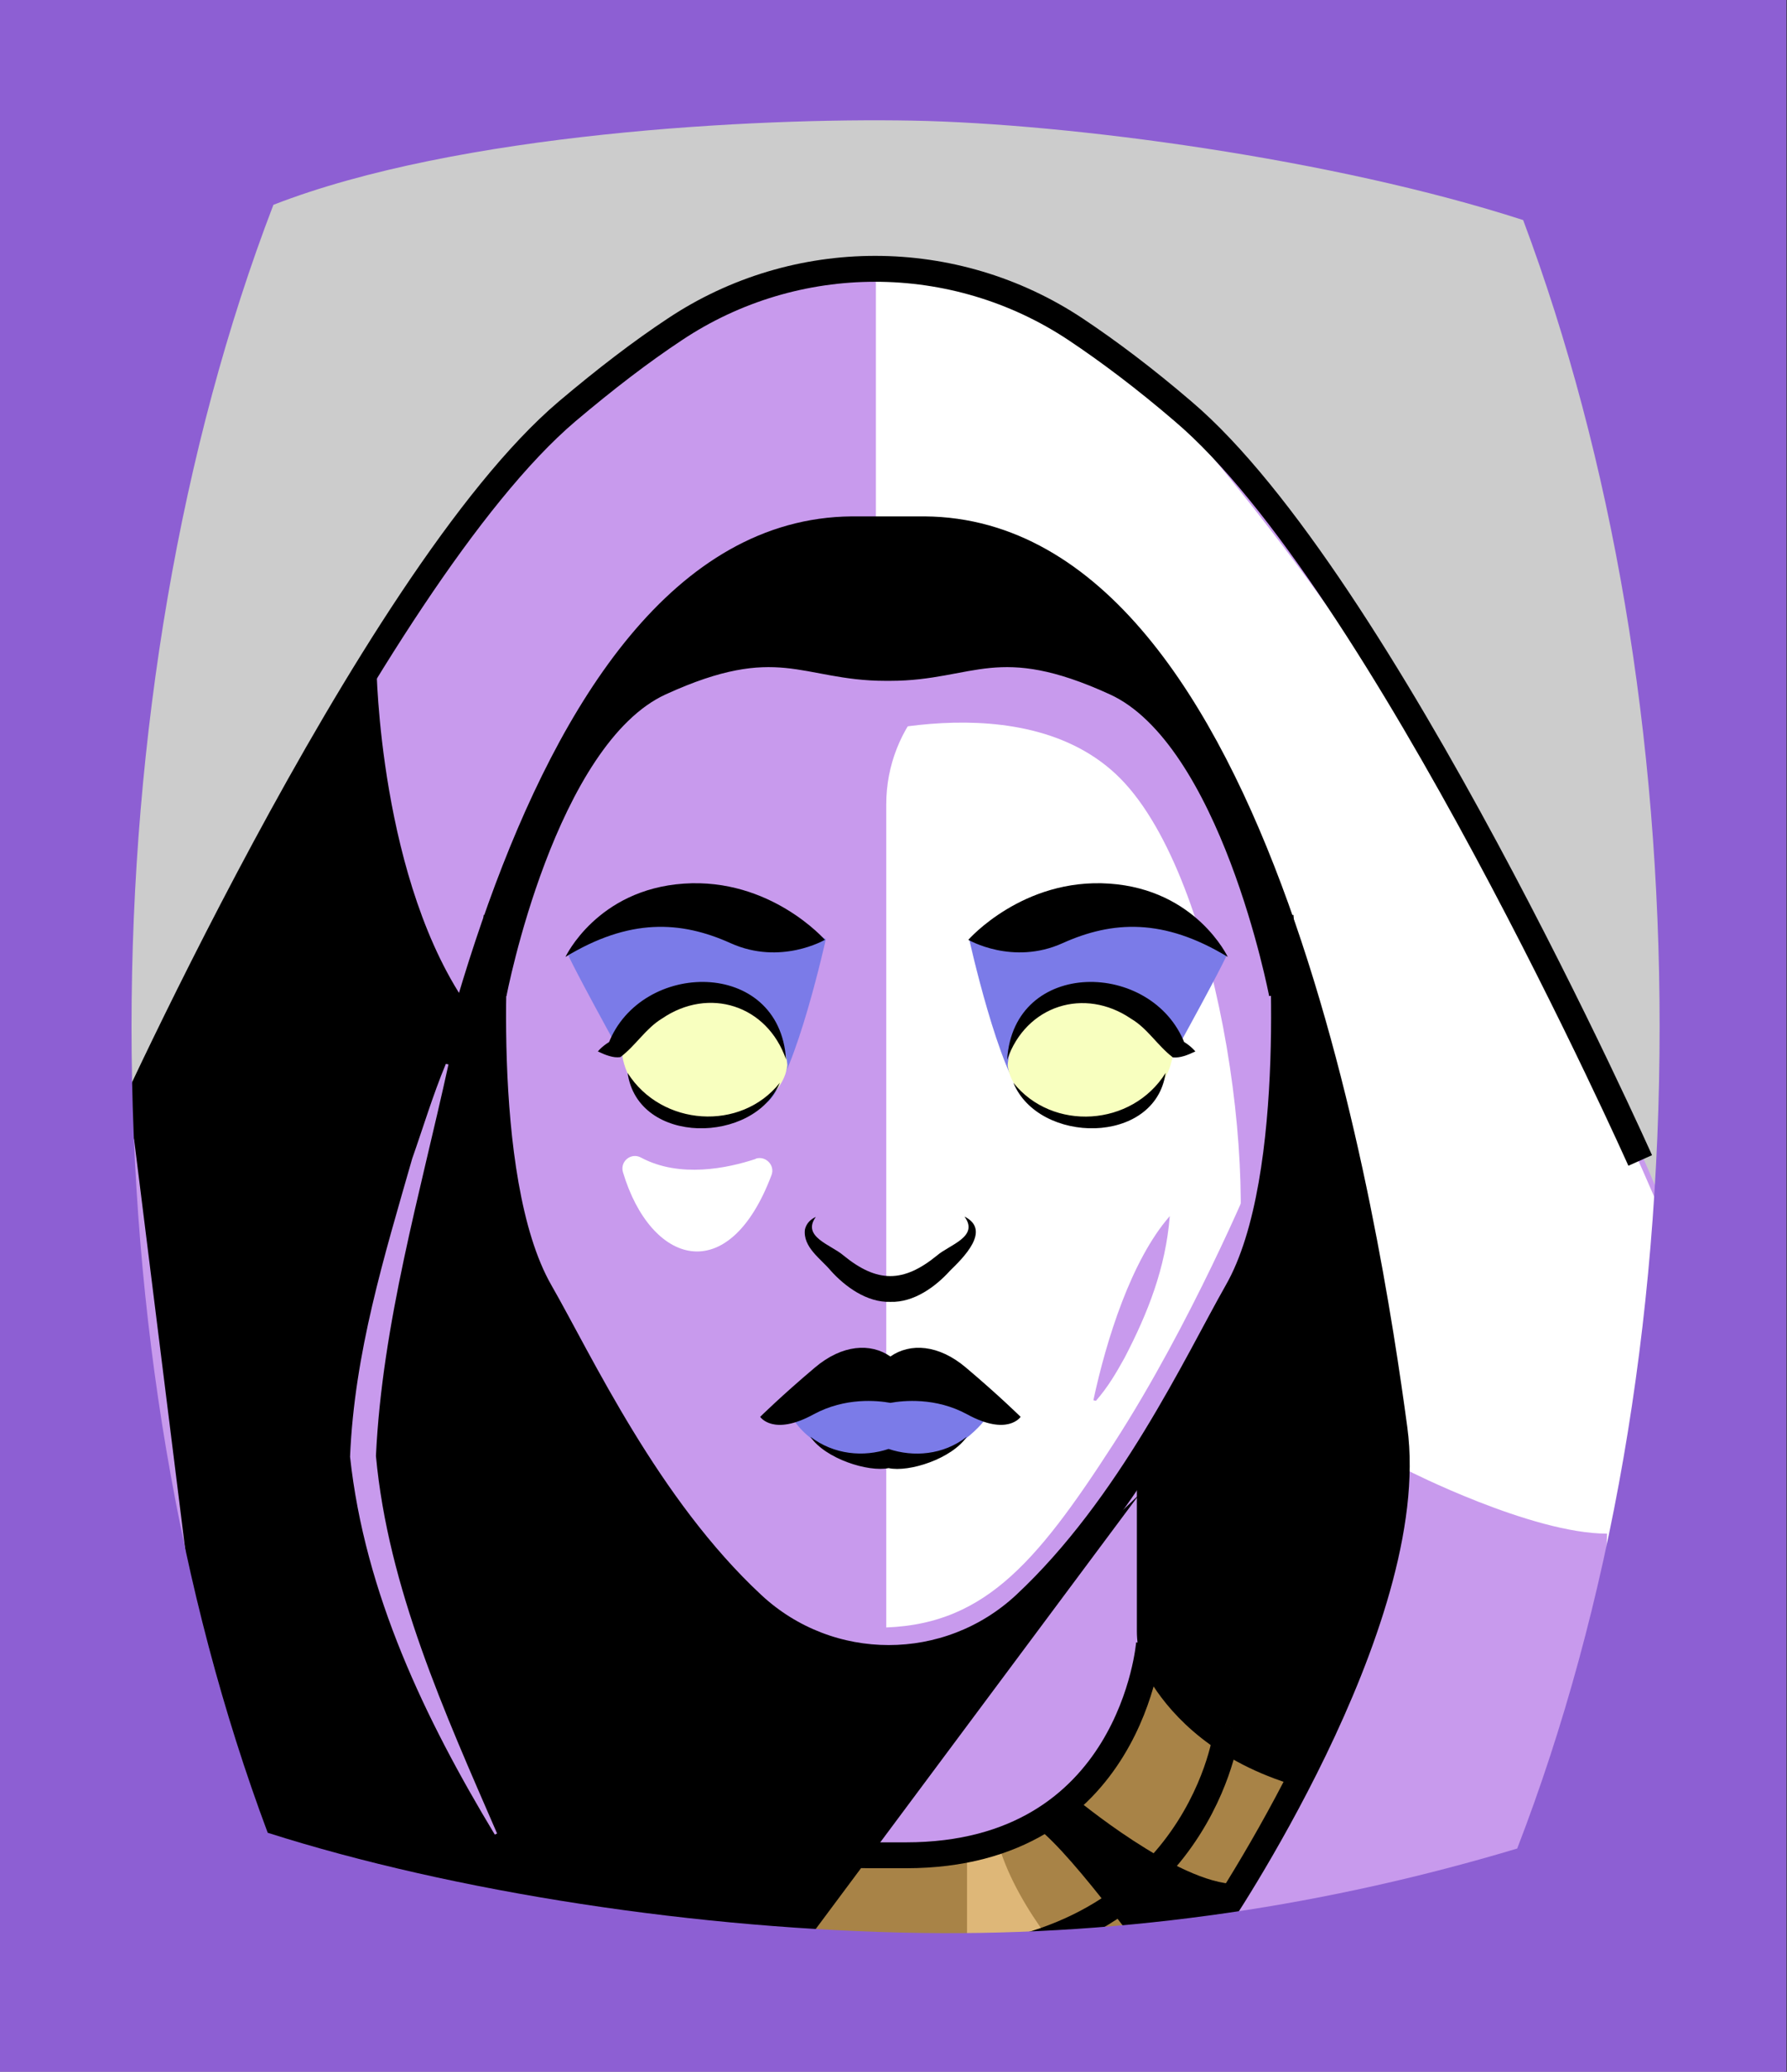 <svg id="Capa_2" xmlns="http://www.w3.org/2000/svg" xmlns:xlink="http://www.w3.org/1999/xlink" viewBox="0 0 69.02 80">
<rect x="0" y="0" width="69.02" height="80" fill="#333333" stroke="none"/>
<defs >
<style >
.cls-1{fill:#c89aed;}.cls-2{fill:#fff;}.cls-3{fill:#f8ffbf;}.cls-4{fill:#7b7be8;}.cls-5,.cls-6{stroke:#000;}.cls-5,.cls-6,.cls-7,.cls-8,.cls-9,.cls-10{fill:none;}.cls-5,.cls-7{stroke-linejoin:round;}.cls-11{fill:#a88347;}.cls-12{fill:#782ab5;}.cls-6,.cls-8{stroke-miterlimit:10;}.cls-7{stroke:#deb778;stroke-dasharray:0 0 0 4.06;stroke-linecap:round;}.cls-8{stroke:#c89aed;}.cls-13{fill:#deb778;}.cls-14{fill:url(#USGS_19_Inundación_de_tierra_2);}.cls-10{stroke:#1d1d1b;stroke-dasharray:0 0 2 2;stroke-width:.3px;}.cls-15{fill:#fcf0c5;}
</style>
<pattern id="USGS_19_Inundación_de_tierra_2" x="0" y="0" width="72" height="72" patternTransform="translate(-236.48 -16351) rotate(-90)" patternUnits="userSpaceOnUse" viewBox="0 0 72 72">
<g >
<rect class="cls-9" width="72" height="72">
</rect>
<g >
<line class="cls-10" x1="71" y1="71" x2="144.44" y2="71">
</line>
<line class="cls-10" x1="71" y1="67" x2="144.44" y2="67">
</line>
<line class="cls-10" x1="71" y1="63" x2="144.44" y2="63">
</line>
<line class="cls-10" x1="71" y1="59" x2="144.44" y2="59">
</line>
<line class="cls-10" x1="71" y1="55" x2="144.44" y2="55">
</line>
<line class="cls-10" x1="71" y1="51" x2="144.44" y2="51">
</line>
<line class="cls-10" x1="71" y1="47" x2="144.44" y2="47">
</line>
<line class="cls-10" x1="71" y1="43" x2="144.44" y2="43">
</line>
<line class="cls-10" x1="71" y1="39" x2="144.44" y2="39">
</line>
<line class="cls-10" x1="71" y1="35" x2="144.44" y2="35">
</line>
<line class="cls-10" x1="71" y1="31" x2="144.44" y2="31">
</line>
<line class="cls-10" x1="71" y1="27" x2="144.44" y2="27">
</line>
<line class="cls-10" x1="71" y1="23" x2="144.44" y2="23">
</line>
<line class="cls-10" x1="71" y1="19" x2="144.44" y2="19">
</line>
<line class="cls-10" x1="71" y1="15" x2="144.44" y2="15">
</line>
<line class="cls-10" x1="71" y1="11" x2="144.44" y2="11">
</line>
<line class="cls-10" x1="71" y1="7" x2="144.44" y2="7">
</line>
<line class="cls-10" x1="71" y1="3" x2="144.44" y2="3">
</line>
</g>
<g >
<line class="cls-10" x1="-1" y1="71" x2="72.44" y2="71">
</line>
<line class="cls-10" x1="-1" y1="67" x2="72.44" y2="67">
</line>
<line class="cls-10" x1="-1" y1="63" x2="72.44" y2="63">
</line>
<line class="cls-10" x1="-1" y1="59" x2="72.44" y2="59">
</line>
<line class="cls-10" x1="-1" y1="55" x2="72.44" y2="55">
</line>
<line class="cls-10" x1="-1" y1="51" x2="72.44" y2="51">
</line>
<line class="cls-10" x1="-1" y1="47" x2="72.44" y2="47">
</line>
<line class="cls-10" x1="-1" y1="43" x2="72.44" y2="43">
</line>
<line class="cls-10" x1="-1" y1="39" x2="72.44" y2="39">
</line>
<line class="cls-10" x1="-1" y1="35" x2="72.44" y2="35">
</line>
<line class="cls-10" x1="-1" y1="31" x2="72.44" y2="31">
</line>
<line class="cls-10" x1="-1" y1="27" x2="72.44" y2="27">
</line>
<line class="cls-10" x1="-1" y1="23" x2="72.44" y2="23">
</line>
<line class="cls-10" x1="-1" y1="19" x2="72.44" y2="19">
</line>
<line class="cls-10" x1="-1" y1="15" x2="72.44" y2="15">
</line>
<line class="cls-10" x1="-1" y1="11" x2="72.44" y2="11">
</line>
<line class="cls-10" x1="-1" y1="7" x2="72.44" y2="7">
</line>
<line class="cls-10" x1="-1" y1="3" x2="72.44" y2="3">
</line>
<line class="cls-10" x1="1.04" y1="69" x2="74.48" y2="69">
</line>
<line class="cls-10" x1="1.04" y1="65" x2="74.48" y2="65">
</line>
<line class="cls-10" x1="1.04" y1="61" x2="74.48" y2="61">
</line>
<line class="cls-10" x1="1.04" y1="57" x2="74.48" y2="57">
</line>
<line class="cls-10" x1="1.04" y1="53" x2="74.48" y2="53">
</line>
<line class="cls-10" x1="1.04" y1="49" x2="74.48" y2="49">
</line>
<line class="cls-10" x1="1.04" y1="45" x2="74.48" y2="45">
</line>
<line class="cls-10" x1="1.04" y1="41" x2="74.48" y2="41">
</line>
<line class="cls-10" x1="1.04" y1="37" x2="74.48" y2="37">
</line>
<line class="cls-10" x1="1.04" y1="33" x2="74.48" y2="33">
</line>
<line class="cls-10" x1="1.04" y1="29" x2="74.48" y2="29">
</line>
<line class="cls-10" x1="1.04" y1="25" x2="74.48" y2="25">
</line>
<line class="cls-10" x1="1.04" y1="21" x2="74.48" y2="21">
</line>
<line class="cls-10" x1="1.04" y1="17" x2="74.48" y2="17">
</line>
<line class="cls-10" x1="1.04" y1="13" x2="74.48" y2="13">
</line>
<line class="cls-10" x1="1.04" y1="9" x2="74.48" y2="9">
</line>
<line class="cls-10" x1="1.04" y1="5" x2="74.48" y2="5">
</line>
<line class="cls-10" x1="1.04" y1="1" x2="74.48" y2="1">
</line>
</g>
<g >
<line class="cls-10" x1="-73" y1="71" x2=".44" y2="71">
</line>
<line class="cls-10" x1="-73" y1="67" x2=".44" y2="67">
</line>
<line class="cls-10" x1="-73" y1="63" x2=".44" y2="63">
</line>
<line class="cls-10" x1="-73" y1="59" x2=".44" y2="59">
</line>
<line class="cls-10" x1="-73" y1="55" x2=".44" y2="55">
</line>
<line class="cls-10" x1="-73" y1="51" x2=".44" y2="51">
</line>
<line class="cls-10" x1="-73" y1="47" x2=".44" y2="47">
</line>
<line class="cls-10" x1="-73" y1="43" x2=".44" y2="43">
</line>
<line class="cls-10" x1="-73" y1="39" x2=".44" y2="39">
</line>
<line class="cls-10" x1="-73" y1="35" x2=".44" y2="35">
</line>
<line class="cls-10" x1="-73" y1="31" x2=".44" y2="31">
</line>
<line class="cls-10" x1="-73" y1="27" x2=".44" y2="27">
</line>
<line class="cls-10" x1="-73" y1="23" x2=".44" y2="23">
</line>
<line class="cls-10" x1="-73" y1="19" x2=".44" y2="19">
</line>
<line class="cls-10" x1="-73" y1="15" x2=".44" y2="15">
</line>
<line class="cls-10" x1="-73" y1="11" x2=".44" y2="11">
</line>
<line class="cls-10" x1="-73" y1="7" x2=".44" y2="7">
</line>
<line class="cls-10" x1="-73" y1="3" x2=".44" y2="3">
</line>
<line class="cls-10" x1="-70.96" y1="69" x2="2.48" y2="69">
</line>
<line class="cls-10" x1="-70.96" y1="65" x2="2.48" y2="65">
</line>
<line class="cls-10" x1="-70.96" y1="61" x2="2.48" y2="61">
</line>
<line class="cls-10" x1="-70.96" y1="57" x2="2.48" y2="57">
</line>
<line class="cls-10" x1="-70.96" y1="53" x2="2.48" y2="53">
</line>
<line class="cls-10" x1="-70.96" y1="49" x2="2.48" y2="49">
</line>
<line class="cls-10" x1="-70.96" y1="45" x2="2.48" y2="45">
</line>
<line class="cls-10" x1="-70.96" y1="41" x2="2.48" y2="41">
</line>
<line class="cls-10" x1="-70.96" y1="37" x2="2.48" y2="37">
</line>
<line class="cls-10" x1="-70.96" y1="33" x2="2.48" y2="33">
</line>
<line class="cls-10" x1="-70.96" y1="29" x2="2.48" y2="29">
</line>
<line class="cls-10" x1="-70.96" y1="25" x2="2.48" y2="25">
</line>
<line class="cls-10" x1="-70.96" y1="21" x2="2.48" y2="21">
</line>
<line class="cls-10" x1="-70.96" y1="17" x2="2.48" y2="17">
</line>
<line class="cls-10" x1="-70.96" y1="13" x2="2.48" y2="13">
</line>
<line class="cls-10" x1="-70.96" y1="9" x2="2.48" y2="9">
</line>
<line class="cls-10" x1="-70.96" y1="5" x2="2.48" y2="5">
</line>
<line class="cls-10" x1="-70.96" y1="1" x2="2.48" y2="1">
</line>
</g>
</g>
</pattern>
</defs>
  <path
     style="opacity:1;vector-effect:none;fill:#cccccc;fill-opacity:1;fill-rule:nonzero;stroke:none;stroke-width:4.495;stroke-linecap:butt;stroke-linejoin:miter;stroke-miterlimit:4;stroke-dasharray:none;stroke-dashoffset:0;stroke-opacity:1"
     d="M -0.08,0.361 V 80.361 H 68.92 V 0.361 Z"
     id="rect4304"/>

<g id="Capa_9">
<g >
<g >
<path class="cls-1" d="M4.83,43.25s7.67-16.13,13.09-22.79,11.28-10.6,17.03-10.04,13.31,7.11,18.39,14.55,11.28,22.45,11.28,22.45l-4.96,25.83-23.92,4.4-27.07-4.74s-7.22-19.4-3.84-29.67Z">
</path>
<path class="cls-2" d="M34.23,64.01V31.06c0-3.03,2.3-5.57,5.32-5.86h0s4.1,.92,5.84,2.66c2.05,1.95,4.2,10.75,4.2,10.75,0,0-.1,8.09-1.33,10.85s-7.17,11.16-8.91,13-5.12,1.54-5.12,1.54Z">
</path>
<path d="M22.83,28.28s4.1-3.71,6.96-3.19,4.49,1.24,7.93,.39c3.58-.85,7.09,1.56,8.06,2.6-1.95-4.62-5.98-7.02-8.84-7.54s-6.57-.13-9.04,1.37-4.03,4.62-5.07,6.37Z">
</path>
<path d="M49.93,37.6s-.18,8.53-1.6,11.28-3.91,7.28-3.91,7.28l.09,7.99s1.87,3.46,5.95,4.09c4-9.77,3.46-11.46,3.11-16.08s-3.02-12.88-3.64-14.57Z">
</path>
<path d="M19.2,37.15s-.53,7.99,.53,10.75,4.17,7.99,4.17,7.99l.27,8.26s-2.84,4.26-5.95,4c-3.29-7.19-4-11.55-3.82-13.14s3.2-15.28,4.8-17.85Z">
</path>
<path class="cls-4" d="M31.9,36.25s-1.15,5.21-2.21,6.27c-1.8,1.15-4.76,.85-5.67-1.75-1.8-3.26-2.06-3.86-2.06-3.86,0,0,3.26-4.31,9.93-.65Z">
</path>
<path class="cls-3" d="M30.41,41.13s-.08-1.89-2.01-2.53-3.69,.91-4.37,2.16c.32,1.81,2.12,2.58,3.33,2.66s2.93-1.08,3.05-2.29Z">
</path>
<path class="cls-1" d="M47.43,50.94c1.38-4.65-.2-16.51-3.96-20.67-3.75-4.15-11.37-1.58-11.37-1.58,.13-1.21,.42-2.1,.85-2.76,1.03,.03,2.38,0,3.6-.27,1.07-.24,2.21-.47,3.16-.64h.01c.63,.17,1.28,.38,1.93,.59,4.55,1.49,7.26,7.63,7.86,10.6,.59,2.96,.98,7.41-2.08,14.73Z">
</path>
<path class="cls-4" d="M37.43,36.25s1.15,5.21,2.21,6.27c1.8,1.15,4.76,.85,5.67-1.75,1.8-3.26,2.06-3.86,2.06-3.86,0,0-3.26-4.31-9.93-.65Z">
</path>
<path class="cls-3" d="M38.92,41.13s.08-1.89,2.01-2.53,3.69,.91,4.37,2.16c-.32,1.81-2.12,2.58-3.33,2.66s-2.93-1.08-3.05-2.29Z">
</path>
<path class="cls-11" d="M24.36,64.41s1.44,7.26,9.31,7.19,10.31-5.11,10.84-7.45c2.18,2.45,5.6,4.1,5.6,4.1l-2.81,5.75s-18.29,3.7-26.3-.27c-1.71-2.81-2.81-5.34-2.81-5.34,0,0,3.15-.27,6.16-3.97Z">
</path>
<path class="cls-13" d="M25.58,67.46s-2.66,3.47-6.06,3.18c.81,2.29,5.4,6.13,5.4,6.13l5.03-5.69s-2.73-1.77-4.36-3.62Z">
</path>
<path d="M41.5,69.41s4,3.34,6.25,3.34c-1.53,2.4-3.05,3.41-3.05,3.41,0,0-3.2-4.5-4.65-5.59,1.02-.36,1.45-1.16,1.45-1.16Z">
</path>
<path class="cls-13" d="M37.35,71.67v5.78l4.32-1.18s-2.32-2.41-3.09-5c-.41-.09-1.23,.41-1.23,.41Z">
</path>
<path d="M44.03,57.67l-14.91,20.02-8.35-2.64-2.55-6.9,6.47-11.25s4.35,6.9,7.84,7.07,5.28-.68,6.99-2.13,4.52-4.17,4.52-4.17Z">
</path>
<path class="cls-2" d="M29.19,44.75c-1.09,.36-2.93,.75-4.43-.05-.38-.21-.82,.14-.7,.56,1.07,3.58,4.08,4.52,5.74,.11,.14-.38-.23-.75-.61-.63Z">
</path>
<path class="cls-1" d="M45.18,46.97c-.16,1.99-.84,3.72-1.74,5.45-.31,.56-.63,1.12-1.11,1.67l-.1-.02c.5-2.34,1.47-5.42,2.95-7.11h0Z">
</path>
<path class="cls-2" d="M33.83,20.51V10.44s6.32-.64,11.89,5.89,11.99,15.53,18.31,30.2c-1.93,20.46-5.35,27.95-5.35,27.95l-12.74,.43s7.6-10.17,7.71-17.78c-.32-10.82-4.5-22.81-8.67-30.84-5.08-7.17-11.14-5.78-11.14-5.78Z">
</path>
<path d="M14.54,25.74s.1,8.35,3.63,13.26c-3.63,13.45-3.63,18.66-2.85,21.31s6.78,14.83,6.78,14.83l-13.55-4.12-3.54-28.38s7.27-13.45,9.53-16.89Z">
</path>
<path class="cls-1" d="M54.35,56.77s4.8,2.45,7.72,2.45c-.19,7.91-3.01,14.69-3.01,14.69l-12.43,.66s6.12-9.51,7.72-17.79Z">
</path>
<path class="cls-4" d="M30.51,54.58s2.47-1.31,3.79-1c2.47-.47,3.73,1.26,3.73,1.26,0,0-1.42,1.89-3.73,1.58-2.05,0-3.31-.89-3.79-1.84Z">
</path>
<path class="cls-8" d="M48.8,45.71s-2.32,5.59-5.37,10.31-5.23,7.33-9.58,7.33">
</path>
<path class="cls-5" d="M46.91,74.33s7.96-11.69,6.95-19.15c-1.01-7.47-5.14-34.63-18.14-34.74h-2.82c-13,.11-17.13,27.27-18.14,34.74-1.01,7.47,6.95,19.15,6.95,19.15">
</path>
<path class="cls-5" d="M63.35,44.81s-10.01-22.44-17.66-28.93c-1.47-1.26-2.85-2.3-4.14-3.16-4.69-3.12-10.81-3.12-15.49,0-1.3,.86-2.67,1.91-4.15,3.16-7.65,6.49-17.66,28.93-17.66,28.93">
</path>
<path class="cls-5" d="M49.46,35.37s.84,10.1-1.68,14.5c-1.54,2.71-4.14,8.31-8.2,12.09-2.96,2.75-7.55,2.75-10.51,0-4.07-3.78-6.66-9.39-8.21-12.09-2.52-4.4-1.68-14.5-1.68-14.5">
</path>
<path class="cls-5" d="M49.51,38.37s-1.89-9.93-6.43-12.01-5.58-.57-8.7-.57h-.18c-3.12,0-4.16-1.51-8.7,.57s-6.43,12.01-6.43,12.01">
</path>
<path d="M21.84,36.95s1.22-2.6,4.57-2.83,5.45,2.17,5.45,2.17c0,0-1.71,1-3.64,.13s-3.91-.97-6.38,.53Z">
</path>
<path d="M30.36,40.91c-.73-2.11-2.99-2.81-4.79-1.58-.63,.38-1.02,1.05-1.61,1.49-.28,.04-.57-.08-.87-.22,.21-.24,.45-.38,.68-.5l-.27,.2c1.25-3.24,6.61-3.31,6.86,.61h0Z">
</path>
<path d="M30.12,41.81c-.99,2.38-5.48,2.43-5.88-.38,1.31,2.07,4.38,2.27,5.88,.38h0Z">
</path>
<path d="M47.42,36.95s-1.22-2.6-4.57-2.83-5.45,2.17-5.45,2.17c0,0,1.71,1,3.64,.13s3.91-.97,6.38,.53Z">
</path>
<path d="M38.9,40.91c.25-3.92,5.61-3.85,6.86-.61,0,0-.27-.2-.27-.2,.24,.12,.47,.26,.68,.5-.3,.14-.59,.26-.87,.23-.59-.45-.98-1.12-1.61-1.49-1.8-1.23-4.06-.53-4.79,1.58h0Z">
</path>
<path d="M39.14,41.81c1.51,1.89,4.58,1.7,5.88-.38-.4,2.81-4.9,2.76-5.88,.38h0Z">
</path>
<path d="M37.26,46.98c1.04,.53-.07,1.6-.57,2.09-.55,.61-1.39,1.23-2.3,1.2-.91,.03-1.75-.59-2.3-1.2-.38-.46-1.09-.91-1-1.6,.06-.25,.24-.4,.42-.48-.56,.77,.6,1.08,1.07,1.49,1.3,1.06,2.31,1.06,3.61,0,.47-.41,1.63-.72,1.07-1.49h0Z">
</path>
<path d="M34.39,54.17c.5-.09,1.74-.22,2.96,.44,1.57,.86,2.07,.1,2.07,.1,0,0-.83-.82-2.11-1.9-1.06-.9-2.16-.96-2.92-.43-.76-.53-1.86-.47-2.92,.43-1.28,1.08-2.11,1.9-2.11,1.9,0,0,.5,.76,2.07-.1,1.22-.66,2.46-.53,2.96-.44Z">
</path>
<path d="M37.34,55.48c-.58,.85-2.23,1.38-3.02,1.21-.02,.02-.02-.76,0-.75,0,0,.01,.77,0,.75-.79,.16-2.44-.36-3.02-1.21,.92,.7,2.06,.79,3.02,.47,.02-.02,0,.75,0,.75,0,0,0,0,0,0,0,0-.01-.77,0-.75,.96,.32,2.11,.24,3.02-.47h0Z">
</path>
<path class="cls-6" d="M24.28,56.08v6.9c0,.65-.19,1.29-.54,1.83-.71,1.1-2.25,2.79-5.27,3.67">
</path>
<path class="cls-6" d="M44.41,56.08v6.9c0,.65,.19,1.29,.54,1.83,.71,1.1,2.25,2.79,5.27,3.67">
</path>
<path class="cls-6" d="M44.38,63.46s-.65,8.18-9.39,8.18h-1.38c-8.74,0-9.39-8.18-9.39-8.18">
</path>
<path class="cls-6" d="M47.34,67.06s-1.26,8.67-12.19,8.67h-1.79c-10.93,0-12.19-8.67-12.19-8.67">
</path>
</g>
<path class="cls-1" d="M17.32,41.11c-1.09,4.98-2.56,10-2.8,15.11,.47,5.1,2.66,9.92,4.68,14.58,0,0-.09,.04-.09,.04-2.7-4.48-5.02-9.31-5.59-14.59,.17-4.02,1.31-7.7,2.4-11.51,.43-1.22,.8-2.46,1.3-3.66l.1,.02h0Z">
</path>
</g>
</g>

  <path
     style="opacity:1;vector-effect:none;fill:#8d5fd3;fill-opacity:1;fill-rule:nonzero;stroke:none;stroke-width:2.358;stroke-linecap:butt;stroke-linejoin:miter;stroke-miterlimit:4;stroke-dasharray:none;stroke-dashoffset:0;stroke-opacity:0.442"
     d="M 0,1.2e-7 V 80 H 69 V 1.2e-7 Z M 35.24,4.658 c 6.068,0.112 16.27,1.47 23.59,3.84 3.46,9.24 5.27,19.951 5.27,31.141 0,11.47 -1.89,22.39 -5.5,31.74 -7.2,2.16 -14.94,3.377 -23.02,3.26 -8.58,-0.124 -18.036,-1.573 -25.24,-3.869 -3.45,-9.22 -5.26,-19.931 -5.26,-31.131 0,-11.2 1.89,-22.38 5.48,-31.73 C 17.683,5.134 29.173,4.546 35.24,4.658 Z"
     id="rect4304" />


</svg>
